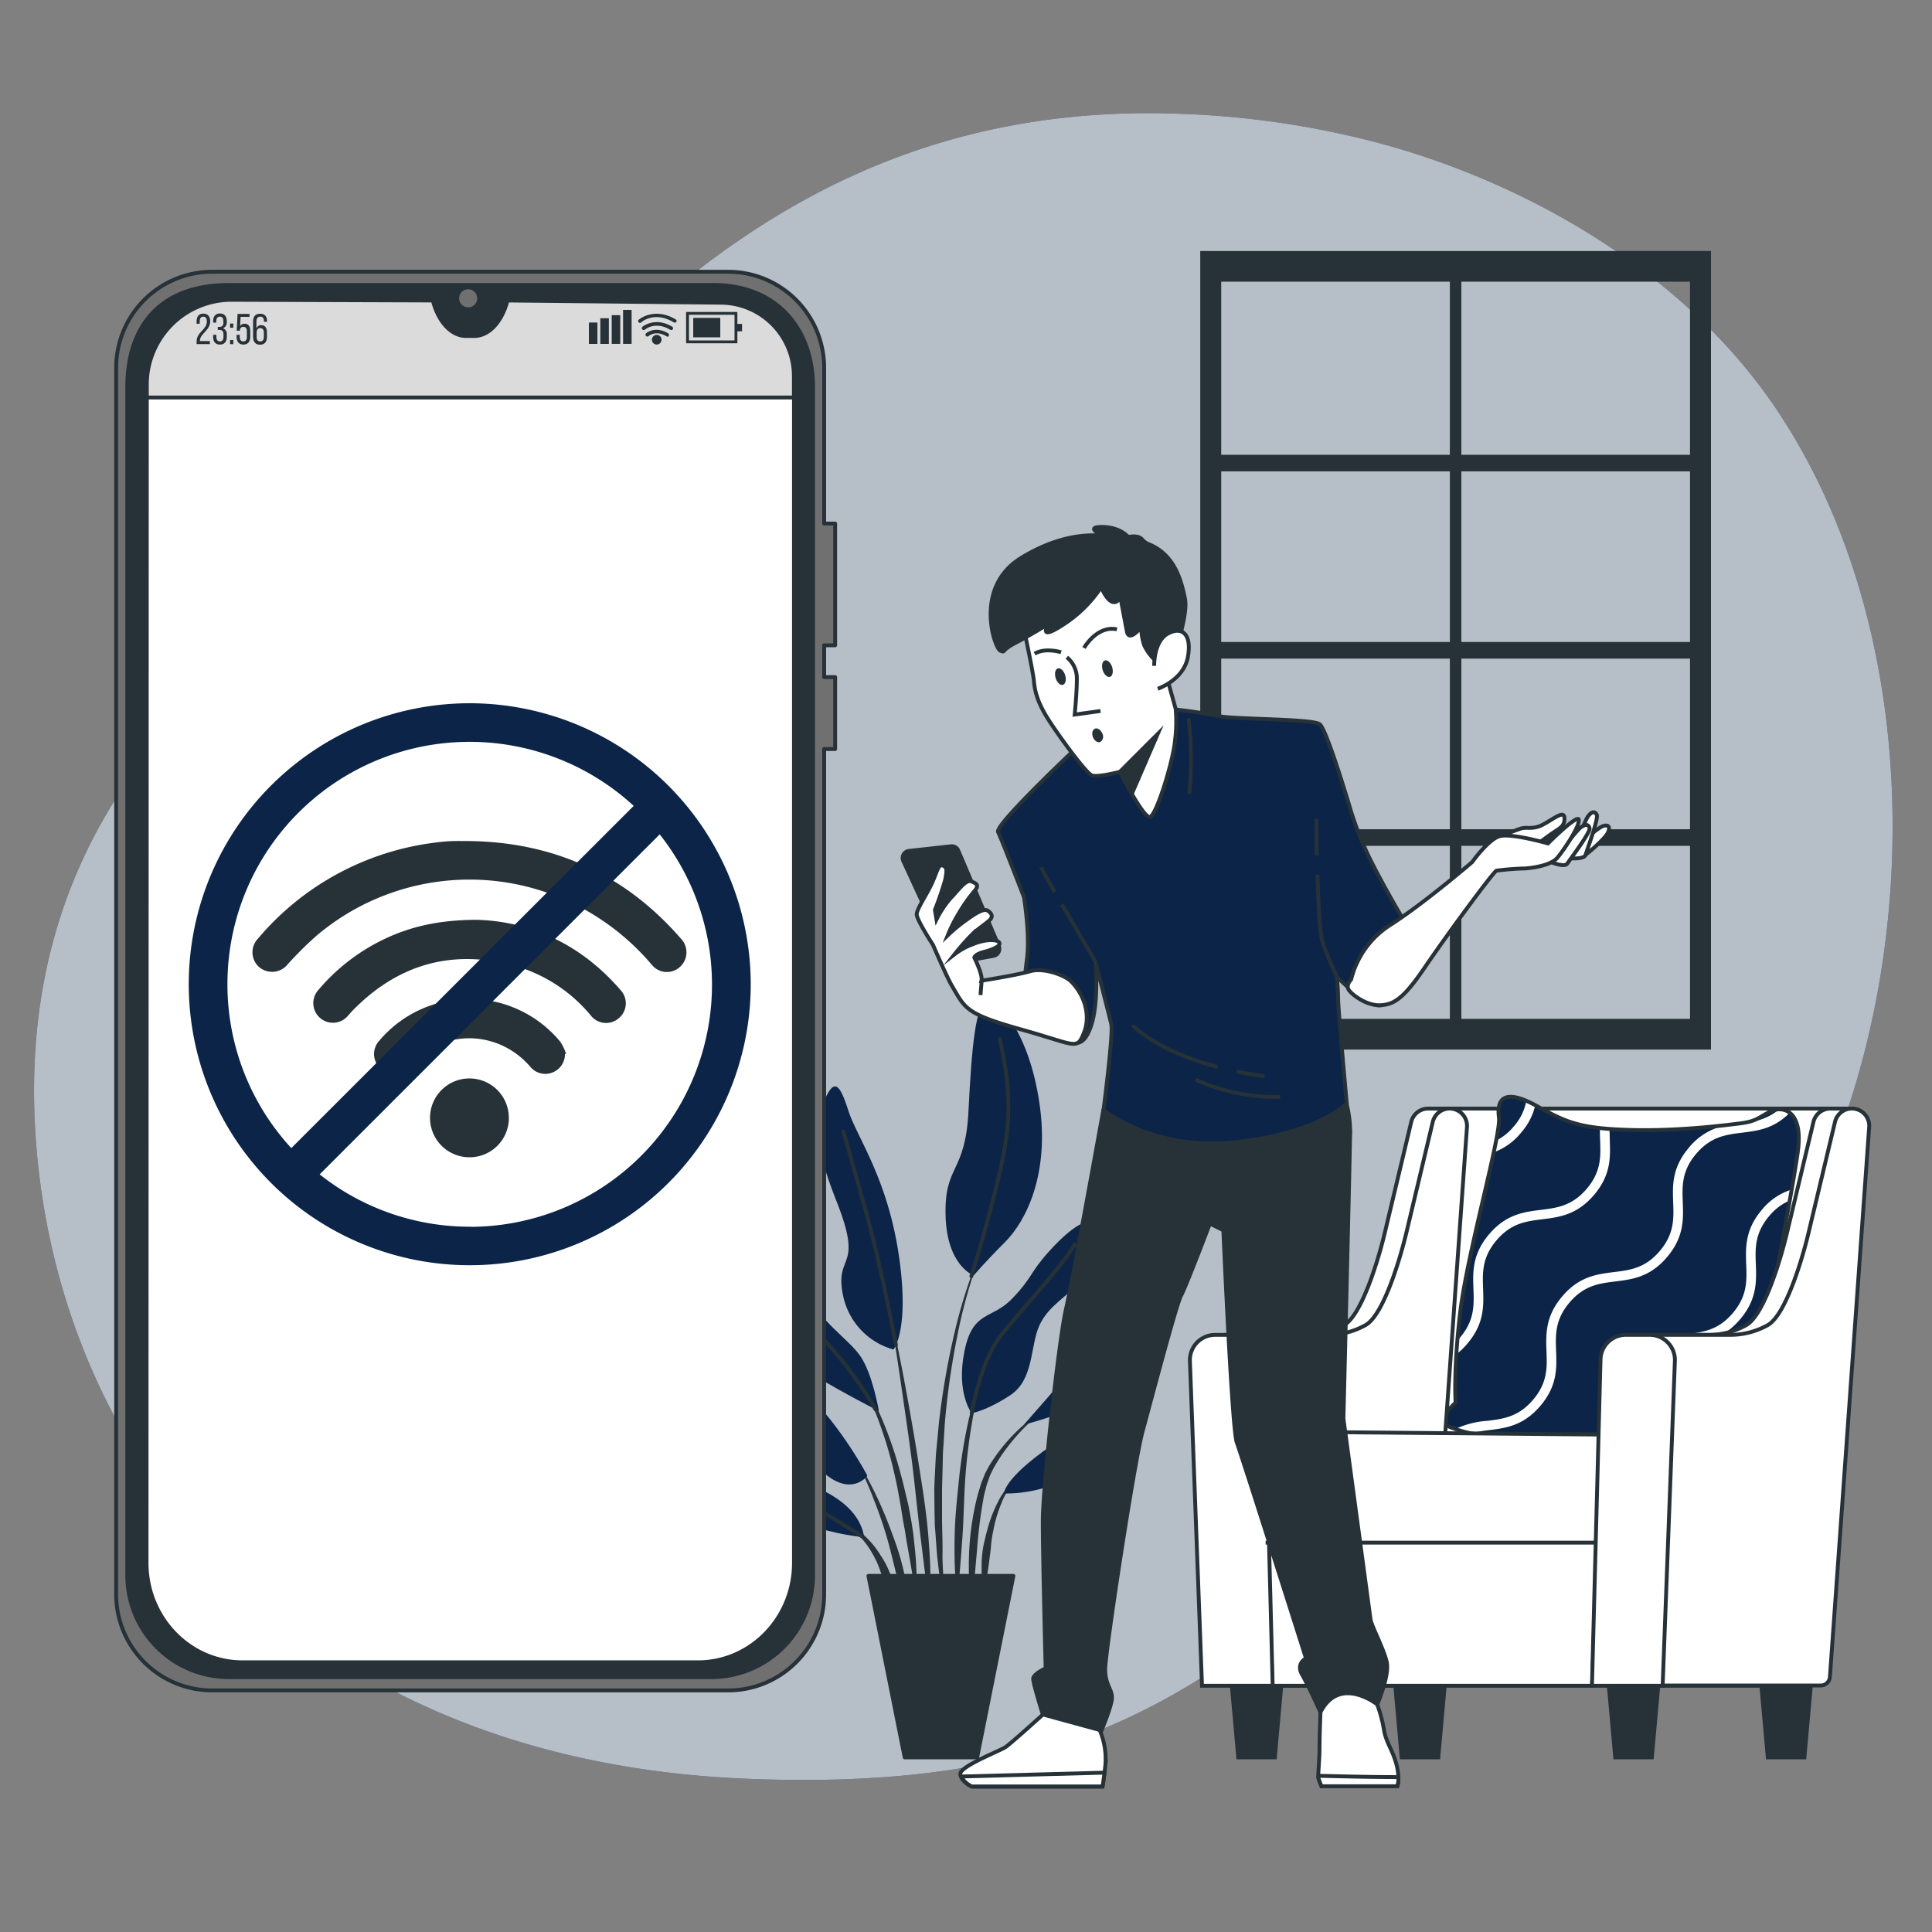 <svg xmlns="http://www.w3.org/2000/svg" viewBox="0 0 500 500"><rect x="0" y="0" width="500" height="500" fill="#808080" stroke="none"/><g id="freepik--background-simple--inject-4"><path d="M464.5,113.47q-2.38-4-5-7.9C436.33,71.22,396.44,47.73,357.2,37.11a231.87,231.87,0,0,0-52.71-7.69c-116.62-4-163.07,88-201.61,111.67S5,205.33,9,290.32s65.22,165,183.81,170,126.5-48.42,192.71-68.19c43.82-13.08,75-57.26,90.2-98.09C496.5,238.38,495.52,166.11,464.5,113.47Z" style="fill:#0B2447"></path><path d="M464.5,113.47q-2.38-4-5-7.9C436.33,71.22,396.44,47.73,357.2,37.11a231.87,231.87,0,0,0-52.71-7.69c-116.62-4-163.07,88-201.61,111.67S5,205.33,9,290.32s65.22,165,183.81,170,126.5-48.42,192.71-68.19c43.82-13.08,75-57.26,90.2-98.09C496.5,238.38,495.52,166.11,464.5,113.47Z" style="fill:#fff;opacity:0.7"></path></g><g id="freepik--Window--inject-4"><polygon points="438.56 121.49 438.56 118.2 377.7 118.2 377.7 69.42 375.72 69.42 375.72 118.2 315.29 118.2 315.29 121.49 375.72 121.49 375.72 166.65 315.29 166.65 315.29 169.95 375.72 169.95 375.72 215.11 315.29 215.11 315.29 218.4 375.72 218.4 375.72 265.85 377.7 265.85 377.7 218.4 438.56 218.4 438.56 215.11 377.7 215.11 377.7 169.95 438.56 169.95 438.56 166.65 377.7 166.65 377.7 121.49 438.56 121.49" style="fill:#263238;stroke:#263238;stroke-miterlimit:10"></polygon><path d="M311.12,65.46V271.13H442.3V65.46ZM437.87,264.18H315.55V72.4H437.87Z" style="fill:#263238;stroke:#263238;stroke-miterlimit:10"></path></g><g id="freepik--Plant--inject-4"><path d="M254,323.92h0a.1.1,0,0,0-.06-.13.1.1,0,0,0-.13.06,132,132,0,0,0-6.94,21.75A202,202,0,0,0,243,368.15l-.54,5.7c-.08.95-.19,1.9-.26,2.85l-.15,2.86c-.08,1.91-.2,3.82-.26,5.73l.06,5.73.06,2.86c0,.95.11,1.91.18,2.86.14,1.9.26,3.81.43,5.71.37,3.8.94,7.57,1.52,11.34a.11.11,0,0,0,.1.08.09.09,0,0,0,.1-.1h0c0-1.91-.09-3.8-.13-5.71s-.22-3.78-.19-5.68,0-3.8-.06-5.69l-.06-2.84,0-2.84,0-5.68.15-5.67.06-2.84c0-.95.11-1.89.16-2.84l.35-5.67a200.9,200.9,0,0,1,3.21-22.49A131.72,131.72,0,0,1,254,323.92Z" style="fill:#263238"></path><path d="M254.81,353.6a.1.1,0,0,0-.06-.12.1.1,0,0,0-.13.06,132.44,132.44,0,0,0-6.43,29.24c-.5,5-1.06,9.94-1.13,14.94a127.13,127.13,0,0,0,.53,15,.11.11,0,0,0,.09.08.09.09,0,0,0,.11-.08c.58-5,.93-9.94,1.28-14.9s.4-9.93.72-14.89a148.32,148.32,0,0,1,5-29.31Z" style="fill:#263238"></path><path d="M271.27,364.05a.1.1,0,0,0-.14,0,50.06,50.06,0,0,0-11,9.59,44.64,44.64,0,0,0-4.3,6l-.88,1.67-.7,1.74a15.71,15.71,0,0,0-.6,1.75c-.18.6-.38,1.18-.54,1.78a71,71,0,0,0-2.27,14.52,84,84,0,0,0,.54,14.62.11.11,0,0,0,.1.08.09.09,0,0,0,.1-.09l1.26-14.47a127.64,127.64,0,0,1,1.83-14.27c.13-.59.3-1.15.45-1.73a16,16,0,0,1,.5-1.71l.59-1.67.76-1.58a43.25,43.25,0,0,1,3.94-6,49.72,49.72,0,0,1,10.33-10.05h0A.11.11,0,0,0,271.27,364.05Z" style="fill:#263238"></path><path d="M263.3,382.64a16.06,16.06,0,0,0-5,6,35.33,35.33,0,0,0-2.81,7.37c-.19.63-.35,1.27-.49,1.91l-.45,1.92a34.52,34.52,0,0,0-.49,3.91c0,1.32-.05,2.63,0,3.94a34.57,34.57,0,0,0,.51,3.91.13.13,0,0,0,.08.08.1.1,0,0,0,.12-.08,35.91,35.91,0,0,0,.7-3.85c.2-1.28.4-2.54.55-3.81s.35-2.52.45-3.79.27-2.54.55-3.78a34.19,34.19,0,0,1,2.14-7.3,16.18,16.18,0,0,1,4.2-6.27l0,0a.09.09,0,0,0,0-.13A.11.11,0,0,0,263.3,382.64Z" style="fill:#263238"></path><path d="M240.22,397.14c-.54-6.42-1.6-12.79-2.6-19.14s-2.12-12.7-3.28-19-2.46-12.63-3.83-18.91a.1.1,0,1,0-.19,0c1.1,6.34,2.09,12.69,3,19.05s1.87,12.71,2.68,19.08,1.4,12.77,2.19,19.13l2.35,19.13a.12.12,0,0,0,.1.09.11.11,0,0,0,.11-.1c.07-1.61.07-3.22.11-4.84s-.07-3.22-.09-4.83C240.74,403.57,240.46,400.36,240.22,397.14Z" style="fill:#263238"></path><path d="M236.37,397.05c-.35-2.55-.81-5.08-1.3-7.6l-.9-3.75c-.3-1.25-.58-2.5-.94-3.74a105.84,105.84,0,0,0-4.92-14.61l-.77-1.77-.85-1.73c-.55-1.16-1.2-2.27-1.83-3.4a28.58,28.58,0,0,0-4.64-6.14.09.09,0,0,0-.13,0,.1.1,0,0,0,0,.14h0a28,28,0,0,1,4.24,6.29c.56,1.14,1.15,2.26,1.63,3.44l.76,1.75.67,1.79a105.45,105.45,0,0,1,4.28,14.61c.58,2.47,1,5,1.45,7.49l.6,3.76c.22,1.25.49,2.5.66,3.76.4,2.51.87,5,1.3,7.53s.85,5,1.39,7.55a.11.11,0,0,0,.09.09.11.11,0,0,0,.11-.1q0-3.85-.18-7.7C236.94,402.15,236.63,399.6,236.37,397.05Z" style="fill:#263238"></path><path d="M231.05,397.38c-1.19-3.38-2.57-6.68-4.07-9.91a86.8,86.8,0,0,0-5.12-9.38.1.1,0,1,0-.17.1,87.62,87.62,0,0,1,4.37,9.68c1.3,3.28,2.48,6.62,3.46,10s1.73,6.83,2.63,10.23,1.71,6.83,2.76,10.27a.1.1,0,0,0,.09.07.11.11,0,0,0,.11-.1,51.83,51.83,0,0,0-1-10.69A66.72,66.72,0,0,0,231.05,397.38Z" style="fill:#263238"></path><path d="M230.83,408.61a23.15,23.15,0,0,0-2.83-5.94,24.44,24.44,0,0,0-4.12-5.11,19.36,19.36,0,0,0-2.62-2,10.92,10.92,0,0,0-3-1.34.1.1,0,0,0-.11.06.1.1,0,0,0,0,.13h0a14.89,14.89,0,0,1,4.93,3.83,23.66,23.66,0,0,1,3.43,5.2c1,1.84,1.48,3.88,2.33,5.79.37,1,.74,1.95,1.18,2.93a23.09,23.09,0,0,0,1.29,3h0a.11.11,0,0,0,.09.05.09.09,0,0,0,.1-.09,22.57,22.57,0,0,0-.12-3.29C231.31,410.74,231.09,409.67,230.83,408.61Z" style="fill:#263238"></path><path d="M231.23,349.25a18.29,18.29,0,0,1-13-13.76c-2.43-11.34,5.4-6.48-1.62-24.3s-5.4-21.87-3-27,3.78-3.51,5.94,3.24,10,17.28,13,37S231.23,349.25,231.23,349.25Z" style="fill:#0B2447"></path><path d="M252,330.09s-7-2.43-7.29-15.66,5.13-10.53,5.94-27,1.89-28.08,4.86-28.35,10.8,8.1,13.5,26.46-3.51,30.51-8.91,35.91S252,330.09,252,330.09Z" style="fill:#0B2447"></path><path d="M227.45,365.18s-1.62-9.72-4.86-14.31-10.26-8.64-14.85-17.54-9.72-13.23-9.45-.54,5.94,19.16,13,23.48S227.45,365.18,227.45,365.18Z" style="fill:#0B2447"></path><path d="M224.48,381.92s-6.48-12.42-15.93-21.6-17-13.77-14.31-9.18,5.94,4.32,10.53,12.42,3.24,14,9.72,18.63S224.48,381.92,224.48,381.92Z" style="fill:#0B2447"></path><path d="M223.67,397.85c-.27-.81-.54-6.75-9.72-11.61s-17.82-3-16.74-.54,6.75,6.48,12.42,8.91S223.67,397.85,223.67,397.85Z" style="fill:#0B2447"></path><path d="M251.47,365.72s-4.05-5.13-1.89-15.93,7-8.1,12.42-13.77,4.32-6.47,9.72-12.41,10.26-9.18,12.42-6.75-1.08,10-4.32,14.31S271.45,337.64,269,343s-1.35,14-7.56,18.09S251.47,365.72,251.47,365.72Z" style="fill:#0B2447"></path><path d="M265,368.69s9.72-11.07,16.74-19.17,9.72-14.3,10-8.91,2.43,9.72-3.24,16.74S265,368.69,265,368.69Z" style="fill:#0B2447"></path><path d="M259.84,386.51s-.27-4.32,15.12-14.31,21.87-11.88,20.25-7.83-8.37,8.1-15.66,15.39S259.84,386.51,259.84,386.51Z" style="fill:#0B2447"></path><path d="M231.87,348.1s-3.61-19.36-7.39-33.13-6.21-22.14-6.21-22.14" style="fill:none;stroke:#263238;stroke-linecap:round;stroke-linejoin:round"></path><path d="M251.39,330.29s6.56-21,8.72-33.68-.27-22.14-1.35-27.81" style="fill:none;stroke:#263238;stroke-linecap:round;stroke-linejoin:round"></path><path d="M226.6,364.78a101.76,101.76,0,0,0-9.95-14.18c-5.94-7-10.53-10.8-13.23-17.54" style="fill:none;stroke:#263238;stroke-linecap:round;stroke-linejoin:round"></path><path d="M251.47,365.72s2.16-13,7.29-19.71,15.39-17.27,19.44-24" style="fill:none;stroke:#263238;stroke-linecap:round;stroke-linejoin:round"></path><path d="M223,397.55s-9.08-5.91-15.56-9.15" style="fill:none;stroke:#263238;stroke-linecap:round;stroke-linejoin:round"></path><polygon points="252.89 454.81 234.13 454.81 224.75 407.84 262.27 407.84 252.89 454.81" style="fill:#263238;stroke:#263238;stroke-linecap:round;stroke-linejoin:round"></polygon></g><g id="freepik--Device--inject-4"><path d="M216.14,167v-31.5h-2.85V95.19a24.85,24.85,0,0,0-24.85-24.86H54.92A24.86,24.86,0,0,0,30.06,95.19V412.62a24.86,24.86,0,0,0,24.86,24.86H188.44a24.85,24.85,0,0,0,24.85-24.86V193.85h2.85V175.24h-2.85V167Z" style="fill:#707070;stroke:#263238;stroke-linejoin:round"></path><path d="M184.08,434.05H59.27a26.33,26.33,0,0,1-26.33-26.33V100.09c0-14.55,7.46-26.34,26.33-26.34H184.08c17.31-.23,26.34,11.79,26.34,26.34V407.72A26.33,26.33,0,0,1,184.08,434.05Z" style="fill:#263238;stroke:#263238;stroke-linejoin:round"></path><path d="M131.34,77.8l-.05.19c-1.46,5.44-4.82,9-8.54,9h-2.14c-3.72,0-7.08-3.52-8.54-9l0-.19-52.08-.18A21.92,21.92,0,0,0,38,99.53l-.07,304.94c0,14.21,11.12,25.73,24.85,25.73H180.62c13.73,0,24.86-11.52,24.86-25.73l0-307.13a19,19,0,0,0-18.78-19Z" style="fill:#fff;stroke:#263238;stroke-miterlimit:10"></path><path d="M205.46,102.88V97.34a19,19,0,0,0-18.78-19l-55.34-.57-.05.19c-1.46,5.44-4.82,9-8.54,9h-2.14c-3.72,0-7.08-3.52-8.54-9l0-.19-52.08-.18A21.92,21.92,0,0,0,38,99.53v3.35Z" style="fill:#dbdbdb;stroke:#263238;stroke-miterlimit:10"></path><path d="M123.5,77.2a2.34,2.34,0,1,0-2.33,2.34A2.33,2.33,0,0,0,123.5,77.2Z" style="fill:#707070"></path><path d="M54.4,83.14c0,2.37-2.65,3.22-2.66,5v.12h2.57v.79H50.88V88.4c0-2.53,2.65-3,2.65-5.22,0-.81-.27-1.23-.92-1.23s-.92.46-.92,1.15v.69h-.81v-.63c0-1.2.54-2,1.75-2S54.4,82,54.4,83.14Z" style="fill:#263238"></path><path d="M58.69,83.13v.2a1.57,1.57,0,0,1-1,1.62,1.55,1.55,0,0,1,1,1.62v.6c0,1.2-.56,2-1.77,2s-1.76-.78-1.76-2v-.53H56v.59c0,.7.29,1.13.92,1.13s.91-.42.91-1.21v-.6c0-.78-.32-1.15-1-1.17h-.47V84.6h.51a.94.94,0,0,0,.94-1.08v-.35c0-.81-.28-1.22-.91-1.22s-.92.43-.92,1.14v.4h-.82v-.36c0-1.19.56-2,1.76-2S58.69,81.94,58.69,83.13Z" style="fill:#263238"></path><path d="M60.38,83.73v1.08h-.84V83.73Zm0,4.26v1.08h-.84V88Z" style="fill:#263238"></path><path d="M62.14,84.43a1.28,1.28,0,0,1,1.17-.65c1,0,1.45.74,1.45,1.86v1.53c0,1.2-.57,2-1.76,2s-1.76-.78-1.76-2v-.52h.81v.58c0,.7.3,1.13.92,1.13s.92-.43.92-1.13V85.71c0-.71-.29-1.13-.92-1.13a.84.84,0,0,0-.88.84v.17h-.82l.21-4.35h3.09V82h-2.3Z" style="fill:#263238"></path><path d="M69.12,83.12v.15H68.3v-.2c0-.71-.29-1.12-.93-1.12s-1,.42-1,1.26V85a1.26,1.26,0,0,1,1.26-.84c1,0,1.46.73,1.46,1.86v1.18c0,1.2-.59,2-1.79,2s-1.8-.78-1.8-2v-4c0-1.24.56-2,1.8-2S69.12,81.92,69.12,83.12Zm-2.7,2.93v1.18c0,.7.29,1.13.93,1.13s.93-.43.93-1.13V86.05c0-.7-.3-1.13-.93-1.13S66.42,85.35,66.42,86.05Z" style="fill:#263238"></path><rect x="152.41" y="83.47" width="2.21" height="5.53" style="fill:#263238"></rect><rect x="155.36" y="82.36" width="2.21" height="6.64" style="fill:#263238"></rect><rect x="158.31" y="81.57" width="2.21" height="7.42" style="fill:#263238"></rect><rect x="161.25" y="80.2" width="2.21" height="8.79" style="fill:#263238"></rect><path d="M190.83,88.84H177.56V80.73h13.27Zm-12.53-.73h11.79V81.47H178.3Z" style="fill:#263238"></path><rect x="179.41" y="82.27" width="7" height="5.03" style="fill:#263238"></rect><rect x="190.37" y="83.83" width="1.67" height="1.91" style="fill:#263238"></rect><path d="M172.7,87.08a.48.48,0,0,1-.26-.07c-2.7-1.61-4.48-.12-4.56-.05a.49.49,0,0,1-.69,0,.5.5,0,0,1,0-.7c.1-.08,2.38-2,5.72,0a.5.5,0,0,1-.25.92Z" style="fill:#263238"></path><path d="M173.7,85.41a.48.48,0,0,1-.26-.07c-3.9-2.32-6.53-.07-6.55,0a.5.5,0,0,1-.66-.74s3.2-2.74,7.72-.06a.49.49,0,0,1,.17.68A.48.48,0,0,1,173.7,85.41Z" style="fill:#263238"></path><path d="M174.6,83.48a.47.47,0,0,1-.25-.07c-4.94-2.94-8.23-.17-8.37,0a.49.49,0,0,1-.7,0,.48.48,0,0,1,.05-.69s3.94-3.38,9.53-.06a.5.5,0,0,1,.17.68A.49.49,0,0,1,174.6,83.48Z" style="fill:#263238"></path><path d="M171.21,87.91A1.25,1.25,0,1,1,170,86.67,1.24,1.24,0,0,1,171.21,87.91Z" style="fill:#263238"></path><path d="M121.53,217.66c22,.34,40.33,8.68,54.78,25.36a5.08,5.08,0,0,1-.47,7.33,5,5,0,0,1-7.15-.66,62.94,62.94,0,0,0-18.47-14.9,61.21,61.21,0,0,0-68.4,7.45,92.38,92.38,0,0,0-7.42,7.39,5.17,5.17,0,0,1-7.32.66,5.1,5.1,0,0,1-.36-7.33,71.44,71.44,0,0,1,45.7-24.87c1.44-.19,2.89-.35,4.34-.41S119.94,217.66,121.53,217.66Z" style="fill:#263238"></path><path d="M123.35,238.05c13.9.36,27,6.29,37.24,18.17a5,5,0,0,1-.46,7.3,5,5,0,0,1-7.22-.7,39.62,39.62,0,0,0-19.8-12.9C117,245.56,103,249.54,91.3,261.49c-.44.45-.84.93-1.25,1.39a5.08,5.08,0,1,1-7.68-6.65,51.11,51.11,0,0,1,16.38-12.85C105.94,239.81,113.57,238.08,123.35,238.05Z" style="fill:#263238"></path><path d="M146.21,272.81a5.08,5.08,0,0,1-3.25,4.76,5,5,0,0,1-5.66-1.42,21.34,21.34,0,0,0-7.76-5.77C121.2,266.84,112,269,105.79,276a4.92,4.92,0,0,1-5.43,1.63A5.07,5.07,0,0,1,98,269.52a30.52,30.52,0,0,1,47,.08,14.27,14.27,0,0,1,1.5,3.09Z" style="fill:#263238"></path><path d="M121.52,299.5a10.2,10.2,0,1,1,10.17-10.15A10.14,10.14,0,0,1,121.52,299.5Z" style="fill:#263238"></path><path d="M121.58,182a72.72,72.72,0,1,0,72.71,72.71A72.8,72.8,0,0,0,121.58,182ZM58.86,254.75A62.68,62.68,0,0,1,164,208.56L75.39,297.13A62.52,62.52,0,0,1,58.86,254.75Zm62.72,62.72a62.4,62.4,0,0,1-38.85-13.54l88-88a62.67,62.67,0,0,1-49.18,101.57Z" style="fill:#0B2447"></path></g><g id="freepik--Sofa--inject-4"><polygon points="427.5 454.81 418.02 454.81 415.99 432.25 429.53 432.25 427.5 454.81" style="fill:#263238;stroke:#263238;stroke-miterlimit:10"></polygon><polygon points="466.98 454.81 457.5 454.81 455.47 432.25 469.01 432.25 466.98 454.81" style="fill:#263238;stroke:#263238;stroke-miterlimit:10"></polygon><polygon points="372.23 454.81 362.75 454.81 360.73 432.25 374.26 432.25 372.23 454.81" style="fill:#263238;stroke:#263238;stroke-miterlimit:10"></polygon><polygon points="329.93 454.81 320.46 454.81 318.43 432.25 331.96 432.25 329.93 454.81" style="fill:#263238;stroke:#263238;stroke-miterlimit:10"></polygon><path d="M375.17,286.9h98.52s.39,34.25-4.68,58.5-11.28,38.91-11.28,38.91H364.11S378,330.67,375.17,286.9Z" style="fill:#fff;stroke:#263238;stroke-miterlimit:10"></path><path d="M416.06,292.13c-8.64-.68-12.07-2.42-18.53-6-8.41-4.61-10.21-1.54-9.61,3.07s-8.17,35-10,50.3-1.21,23.53-1.21,23.53-5.4,4.61-1.8,6.14a32.28,32.28,0,0,0,7.21,2.05h69.66s12.38-63.61,13.58-73.84-4.2-11.25-7.21-9.72-3.6,2.56-7.81,3.07C440.5,292,427.9,293.05,416.06,292.13Z" style="fill:#0B2447"></path><path d="M393.63,293.16a16.26,16.26,0,0,0,3.69-7.1c-.84-.45-1.61-.82-2.32-1.12a13.69,13.69,0,0,1-3.26,6.61,14.3,14.3,0,0,1-4.54,3.65c-.18.91-.38,1.9-.6,3A16.06,16.06,0,0,0,393.63,293.16Z" style="fill:#fff"></path><path d="M456,313.06c-4.41,5.18-4.24,9.78-4.08,14.24.16,4.16.3,8.08-3.48,12.53s-7.69,4.92-11.82,5.44c-4.42.54-9,1.11-13.4,6.29s-4.25,9.78-4.08,14.23a28.53,28.53,0,0,1-.15,5.47h2.52a33.48,33.48,0,0,0,.11-5.56c-.15-4.16-.3-8.09,3.49-12.53s7.68-4.93,11.82-5.44c4.42-.54,9-1.11,13.4-6.29s4.24-9.78,4.08-14.24c-.16-4.16-.3-8.09,3.49-12.53a14,14,0,0,1,5.34-4c.17-1,.34-1.92.5-2.83A16.07,16.07,0,0,0,456,313.06Z" style="fill:#fff"></path><path d="M385.23,370.14c4.43-.55,9-1.12,13.41-6.3s4.24-9.78,4.08-14.23c-.16-4.16-.3-8.09,3.48-12.53s7.69-4.93,11.82-5.44c4.42-.55,9-1.11,13.4-6.29s4.25-9.79,4.08-14.24c-.15-4.16-.3-8.09,3.49-12.53s7.69-4.93,11.82-5.44,8.26-1,12.34-5.14a4.35,4.35,0,0,0-2.74-.86,14.82,14.82,0,0,1-7.92,3.27,19.67,19.67,0,0,1-2.12.36l-3,.35A16.3,16.3,0,0,0,437.1,297c-4.42,5.19-4.25,9.79-4.08,14.24.15,4.16.3,8.09-3.49,12.54s-7.68,4.92-11.82,5.43c-4.42.55-9,1.11-13.4,6.29s-4.24,9.79-4.08,14.24c.16,4.16.3,8.09-3.48,12.53s-7.69,4.93-11.82,5.44a23.21,23.21,0,0,0-8.38,2.16,32.7,32.7,0,0,0,4,1.12A32.06,32.06,0,0,1,385.23,370.14Z" style="fill:#fff"></path><path d="M379.74,347.75c4.41-5.18,4.24-9.78,4.08-14.23-.15-4.17-.3-8.09,3.49-12.54s7.68-4.92,11.81-5.43c4.42-.55,9-1.12,13.41-6.3s4.24-9.78,4.08-14.23c0-1-.07-1.91-.06-2.86l-.49,0-2-.19c0,1.07,0,2.12.05,3.17.16,4.16.3,8.09-3.48,12.53s-7.69,4.93-11.82,5.44c-4.42.55-9,1.11-13.41,6.29s-4.24,9.78-4.07,14.24c.15,4.16.29,8.09-3.49,12.53-.21.25-.42.48-.64.7-.1,1.27-.19,2.47-.26,3.59A18.26,18.26,0,0,0,379.74,347.75Z" style="fill:#fff"></path><path d="M416.06,292.13c-8.64-.68-12.07-2.42-18.53-6-8.41-4.61-10.21-1.54-9.61,3.07s-8.17,35-10,50.3-1.21,23.53-1.21,23.53-5.4,4.61-1.8,6.14a32.28,32.28,0,0,0,7.21,2.05h69.66s12.38-63.61,13.58-73.84-4.2-11.25-7.21-9.72-3.6,2.56-7.81,3.07C440.5,292,427.9,293.05,416.06,292.13Z" style="fill:none;stroke:#263238;stroke-miterlimit:10"></path><path d="M375.17,286.9H369.6a4.49,4.49,0,0,0-4.37,3.45l-6.92,29c-1.28,5.38-5.66,20.88-10.48,23.59h0a19.79,19.79,0,0,1-9.69,2.53H317.26l8.88,90.77h38l10-144.53a5.11,5.11,0,0,0,0-1h1.13Z" style="fill:#fff;stroke:#263238;stroke-miterlimit:10"></path><path d="M322.83,345.46h20.89a19.82,19.82,0,0,0,9.69-2.53h0c4.82-2.71,9.19-18.21,10.48-23.59l6.91-29a4.5,4.5,0,0,1,4.37-3.45h0a4.49,4.49,0,0,1,4.48,4.8L369.4,436.23h-38Z" style="fill:#fff;stroke:#263238;stroke-miterlimit:10"></path><polygon points="412.04 436.28 414.21 371.26 327.1 370.49 329.28 436.28 412.04 436.28" style="fill:#fff;stroke:#263238;stroke-miterlimit:10"></polygon><path d="M479.26,286.9h-5.57a4.5,4.5,0,0,0-4.37,3.45l-6.92,29c-1.28,5.38-5.65,20.88-10.48,23.59h0a19.76,19.76,0,0,1-9.69,2.53H421.35L425,436.23h42.82L478.17,291.7a4.39,4.39,0,0,0,0-1h1.13Z" style="fill:#fff;stroke:#263238;stroke-miterlimit:10"></path><path d="M426.92,345.46h20.89a19.82,19.82,0,0,0,9.69-2.53h0c4.82-2.71,9.2-18.21,10.48-23.59l6.92-29a4.49,4.49,0,0,1,4.36-3.45h0a4.48,4.48,0,0,1,4.48,4.8L473.58,434a2.39,2.39,0,0,1-2.37,2.21H430.33Z" style="fill:#fff;stroke:#263238;stroke-miterlimit:10"></path><path d="M414.21,352,412,436.28h18.29L433.47,352a6.54,6.54,0,0,0-6.55-6.54h-6.16A6.54,6.54,0,0,0,414.21,352Z" style="fill:#fff;stroke:#263238;stroke-miterlimit:10"></path><path d="M307.94,352l3.14,84.28h18.29L327.19,352a6.54,6.54,0,0,0-6.54-6.54h-6.16A6.54,6.54,0,0,0,307.94,352Z" style="fill:#fff;stroke:#263238;stroke-miterlimit:10"></path><line x1="327.54" y1="399.23" x2="413.38" y2="399.23" style="fill:none;stroke:#263238;stroke-miterlimit:10"></line></g><g id="freepik--Character--inject-4"><path d="M285.55,287.23s-7.94,44.12-9.68,51.58-6,45.49-6,54.94.74,38,.74,38-3.23,1.49-3.23,2.73,2.49,9.2,2.49,9.2l14.66,5.47s3-7,3.23-9.45-1.74-3.48-1.74-7.71,7.46-53.44,9.7-61.64,8.7-32.81,9.94-35.05,7.46-18.64,7.46-18.64l3.48,1.74s2.23,51.7,3.48,54.93S338,429.2,338,429.2s-2.73,1.24-1,4.23,4.72,9.69,4.72,9.69,2.74-3.73,6-4.47,8.7,2.48,8.7,2.48,3.23-7.46,2.48-10.93-4-9.45-4.22-11.19-7-51.86-7-51.86,1.74-70.1,1.74-74.82a31.49,31.49,0,0,0-1.74-9.45,117.57,117.57,0,0,1-32.32,6.22c-17.65.74-27.34-6.46-27.34-6.46Z" style="fill:#263238;stroke:#263238;stroke-miterlimit:10"></path><path d="M269.91,443.71s-8.21,7.45-9.7,8.45-11.93,5-11.68,7,3,3.23,3,3.23h33.81s.24-1,.74-5.72a18.86,18.86,0,0,0-1.49-8.95Z" style="fill:#fff;stroke:#263238;stroke-miterlimit:10"></path><path d="M285.83,458.76l-37.12,1a6.16,6.16,0,0,0,2.8,2.57h33.81S285.49,461.66,285.83,458.76Z" style="fill:#fff;stroke:#263238;stroke-miterlimit:10"></path><path d="M341.74,443.12s-.25,6.21-.25,9.45-.49,7-.25,7.7.75,2,.75,2h19.64s.74-2-.25-5.72-2.74-5.71-3.23-9a36.31,36.31,0,0,0-1.74-6.46S346.71,433.43,341.74,443.12Z" style="fill:#fff;stroke:#263238;stroke-miterlimit:10"></path><path d="M361.89,459.91c-7.47,0-16.77-.24-20.72-.34a3.34,3.34,0,0,0,.07.7c.25.75.75,2,.75,2h19.64A7.22,7.22,0,0,0,361.89,459.91Z" style="fill:#fff;stroke:#263238;stroke-miterlimit:10"></path><path d="M278.5,193.64s-21.12,19.83-20.2,21.68S265,232.18,265,232.18s1.66,10,.74,16.31a64.54,64.54,0,0,0-.56,12.05,25.59,25.59,0,0,0,7,6.11c4.08,2.23,7.23,6.12,9.83-.18s1.48-17.61,1.48-17.61S287,262.58,287.59,265s-2,22.24-2,22.24S298.33,298,320,295.56s28.54-10,28.54-10-2.23-24.28-2.23-27.06a54,54,0,0,0-.37-5.75s7.6,7.79,11.31,7.42,10.19-15.57,8.52-18-7.41-12.25-10.93-19.29a85.73,85.73,0,0,1-5.28-13.19s-6.12-20.76-8-22.24-22.7-1.25-26.41-2.17a124.1,124.1,0,0,0-14.83-2C299.08,183.26,282.58,187.15,278.5,193.64Z" style="fill:#0B2447;stroke:#263238;stroke-miterlimit:10"></path><path d="M340.8,221.39c-.1-5.32-.12-9.46-.12-9.46" style="fill:none;stroke:#263238;stroke-miterlimit:10"></path><path d="M346,252.75a78.12,78.12,0,0,1-3.7-8.89c-.74-2.21-1.13-10.1-1.34-17.49" style="fill:none;stroke:#263238;stroke-miterlimit:10"></path><path d="M272.93,230.8c-1.89-3.3-3.33-5.88-3.51-6.4" style="fill:none;stroke:#263238;stroke-miterlimit:10"></path><path d="M283.51,248.86s-4.74-8-8.72-14.84" style="fill:none;stroke:#263238;stroke-miterlimit:10"></path><path d="M307.6,185.85a92.16,92.16,0,0,1,.19,19.65" style="fill:none;stroke:#263238;stroke-miterlimit:10"></path><path d="M320.07,277.32c2.23.45,4.62.86,7.17,1.19" style="fill:none;stroke:#263238;stroke-miterlimit:10"></path><path d="M293.14,265.36s6,6.58,22,10.8" style="fill:none;stroke:#263238;stroke-miterlimit:10"></path><path d="M309.45,279.44a50.88,50.88,0,0,0,21.87,4.45" style="fill:none;stroke:#263238;stroke-miterlimit:10"></path><path d="M265.16,163.61s2.22,10.38,2.41,12.61.74,5.19,3.52,9.63,10,14.27,11.49,14.83,7.23-.93,7.23-.93,6.11,12.05,7.78,11.68,5.93-14.09,6.49-19.65a39.64,39.64,0,0,0,.18-8.34l-2.59-9.26s-2.22-13-2.22-13.9,1.29-7.6-5.93-10.38-16.13-3-22.06,3.89S265.16,163.61,265.16,163.61Z" style="fill:#fff;stroke:#263238;stroke-miterlimit:10"></path><path d="M285,151.94a33.32,33.32,0,0,1-10,9.82c-6.85,4.45-3.52-.37-3.52-.37s-4.82,3-8.71,5-2.41,2.6-3.89,2-7-16.38,5.39-24,21.43-5.61,21.43-5.61-5.38-2.41-.56-2.41S292,139,292,139s2.59-.74,3.7.74a4.4,4.4,0,0,0,1.77,1.17c6,2.54,8.09,8.22,9.22,14.15.74,3.89-2.41,13.16-2.41,13.16L299.08,171a12.88,12.88,0,0,1-3-4.08,15.94,15.94,0,0,1-.74-4.63s-3.15,4.07-3.71,1.11-2-10.56-2-10.56.56,3-1.29,3S285,151.94,285,151.94Z" style="fill:#263238;stroke:#263238;stroke-miterlimit:10"></path><path d="M298.7,172.32s-.18-6.3,3.53-8.34,6.3.19,5.18,6.12-7.78,8.15-7.78,8.15" style="fill:#fff;stroke:#263238;stroke-miterlimit:10"></path><polygon points="289.81 199.75 299.63 189.93 293.14 204.94 289.81 199.75" style="fill:#263238;stroke:#263238;stroke-miterlimit:10"></polygon><path d="M285.27,189.82a1.66,1.66,0,0,1-.51,2.2c-.67.27-1.52-.28-1.9-1.23s-.15-1.94.51-2.21S284.88,188.87,285.27,189.82Z" style="fill:#263238"></path><path d="M287.83,172.66c.36,1.18.1,2.3-.57,2.51s-1.53-.58-1.89-1.75-.1-2.29.57-2.5S287.47,171.49,287.83,172.66Z" style="fill:#263238"></path><path d="M275.66,174.72c.36,1.18.1,2.3-.58,2.51s-1.52-.57-1.88-1.75-.11-2.29.57-2.5S275.29,173.55,275.66,174.72Z" style="fill:#263238"></path><path d="M276.1,170.1a7.06,7.06,0,0,1,2.59,5.56c0,3.71-.56,9.27-.56,9.27l6.68-.93" style="fill:none;stroke:#263238;stroke-miterlimit:10"></path><path d="M280.54,167.69s3.34-5.93,8.53-4.82" style="fill:none;stroke:#263238;stroke-miterlimit:10"></path><path d="M274.61,168.8s-4.07-1.29-6.85.37" style="fill:none;stroke:#263238;stroke-miterlimit:10"></path><path d="M388,216.43s4.08-1.48,5.56-2,3,.37,5.56-.92,5.56-3.9,5.75-2-.75,2.59-2.23,3.52-3.89,2.78-3.89,2.78l-.74,1.85-11.12-.92S387.1,217,388,216.43Z" style="fill:#fff;stroke:#263238;stroke-miterlimit:10"></path><path d="M410.35,221.22s5.11-4.05,5.85-5.9-.56-2-1.85-1.3S409,218.1,409,218.1Z" style="fill:#fff;stroke:#263238;stroke-miterlimit:10"></path><path d="M406.17,222.1s3.8.4,4.18-.88,3.38-9.34,2.89-10.35-1.44-.92-2.49.75a57.18,57.18,0,0,0-2.9,7.07s-2.54.57-3.18,2.31S406.17,222.1,406.17,222.1Z" style="fill:#fff;stroke:#263238;stroke-miterlimit:10"></path><path d="M401.37,223.1s3.53,1.49,4.27.37,5.93-8,5.74-9.08-1.11-1.29-2.59,0a55.84,55.84,0,0,0-4.82,5.93s-2.6-.18-3.71,1.3S401.37,223.1,401.37,223.1Z" style="fill:#fff;stroke:#263238;stroke-miterlimit:10"></path><path d="M349.67,253.5a23.39,23.39,0,0,1,10.38-14.27C368.94,233.48,381,223.1,381,223.1s4.08-5.74,7-6.67,12.6,1.85,12.6,1.85,7.79-7.78,8-6.11-3.7,7.6-5.56,9.82-7.6,2.78-8.89,2.78a67,67,0,0,0-6.86.56c-.74.18-13,16.86-18.53,25s-8,9.63-11.49,9.82-7.23-2.6-8.16-3.89S349.67,253.5,349.67,253.5Z" style="fill:#fff;stroke:#263238;stroke-miterlimit:10"></path><path d="M233.77,222.82l11.68,25.34a1.86,1.86,0,0,0,2,1l9.69-1.79a1.85,1.85,0,0,0,1.36-2.52L248,220.12a1.82,1.82,0,0,0-1.89-1.11l-10.89,1.21A1.84,1.84,0,0,0,233.77,222.82Z" style="fill:#263238;stroke:#263238;stroke-miterlimit:10"></path><path d="M241.44,244.51s-4.19-6.42-4.19-7.86,2.44-4.85,3.87-7.93,1.65-5.14,2.88-4.72,1,1.64.61,3.69a79.85,79.85,0,0,1-2.66,7.8l.41,2.47a26.4,26.4,0,0,1,3.69-5.55c1.85-1.84,3.9-4.92,5.34-4.31s2.05,1,.82,2.47a42.71,42.71,0,0,0-4.14,5.91,36.87,36.87,0,0,0-2.79,5.58,42.73,42.73,0,0,1,4.37-3.66c2-1.44,4.82-3.52,6-2.7s1.44,1.64.21,2.67-2.35,1.73-4,3.17a60.68,60.68,0,0,0-4.84,5.45,17.87,17.87,0,0,1,4.84-2.66c3.49-1.43,6.68-1.27,6.81-.17s-3.67,2.1-3.67,2.1c-2.72.62-2.85,1.55-2.85,1.55s2.26,4.52,1.85,6c0,0,9.12-1.43,12.61-2.45s8.94,1,10.59,2.65c3.49,3.49,5.13,8.83,3.29,13.35s-1.85,3.08-16.43-1-14.3-5.54-17.86-11.5C244.91,252.54,241.44,244.51,241.44,244.51Z" style="fill:#fff;stroke:#263238;stroke-miterlimit:10"></path><line x1="254.06" y1="253.77" x2="253.75" y2="257.53" style="fill:none;stroke:#263238;stroke-miterlimit:10"></line></g></svg>